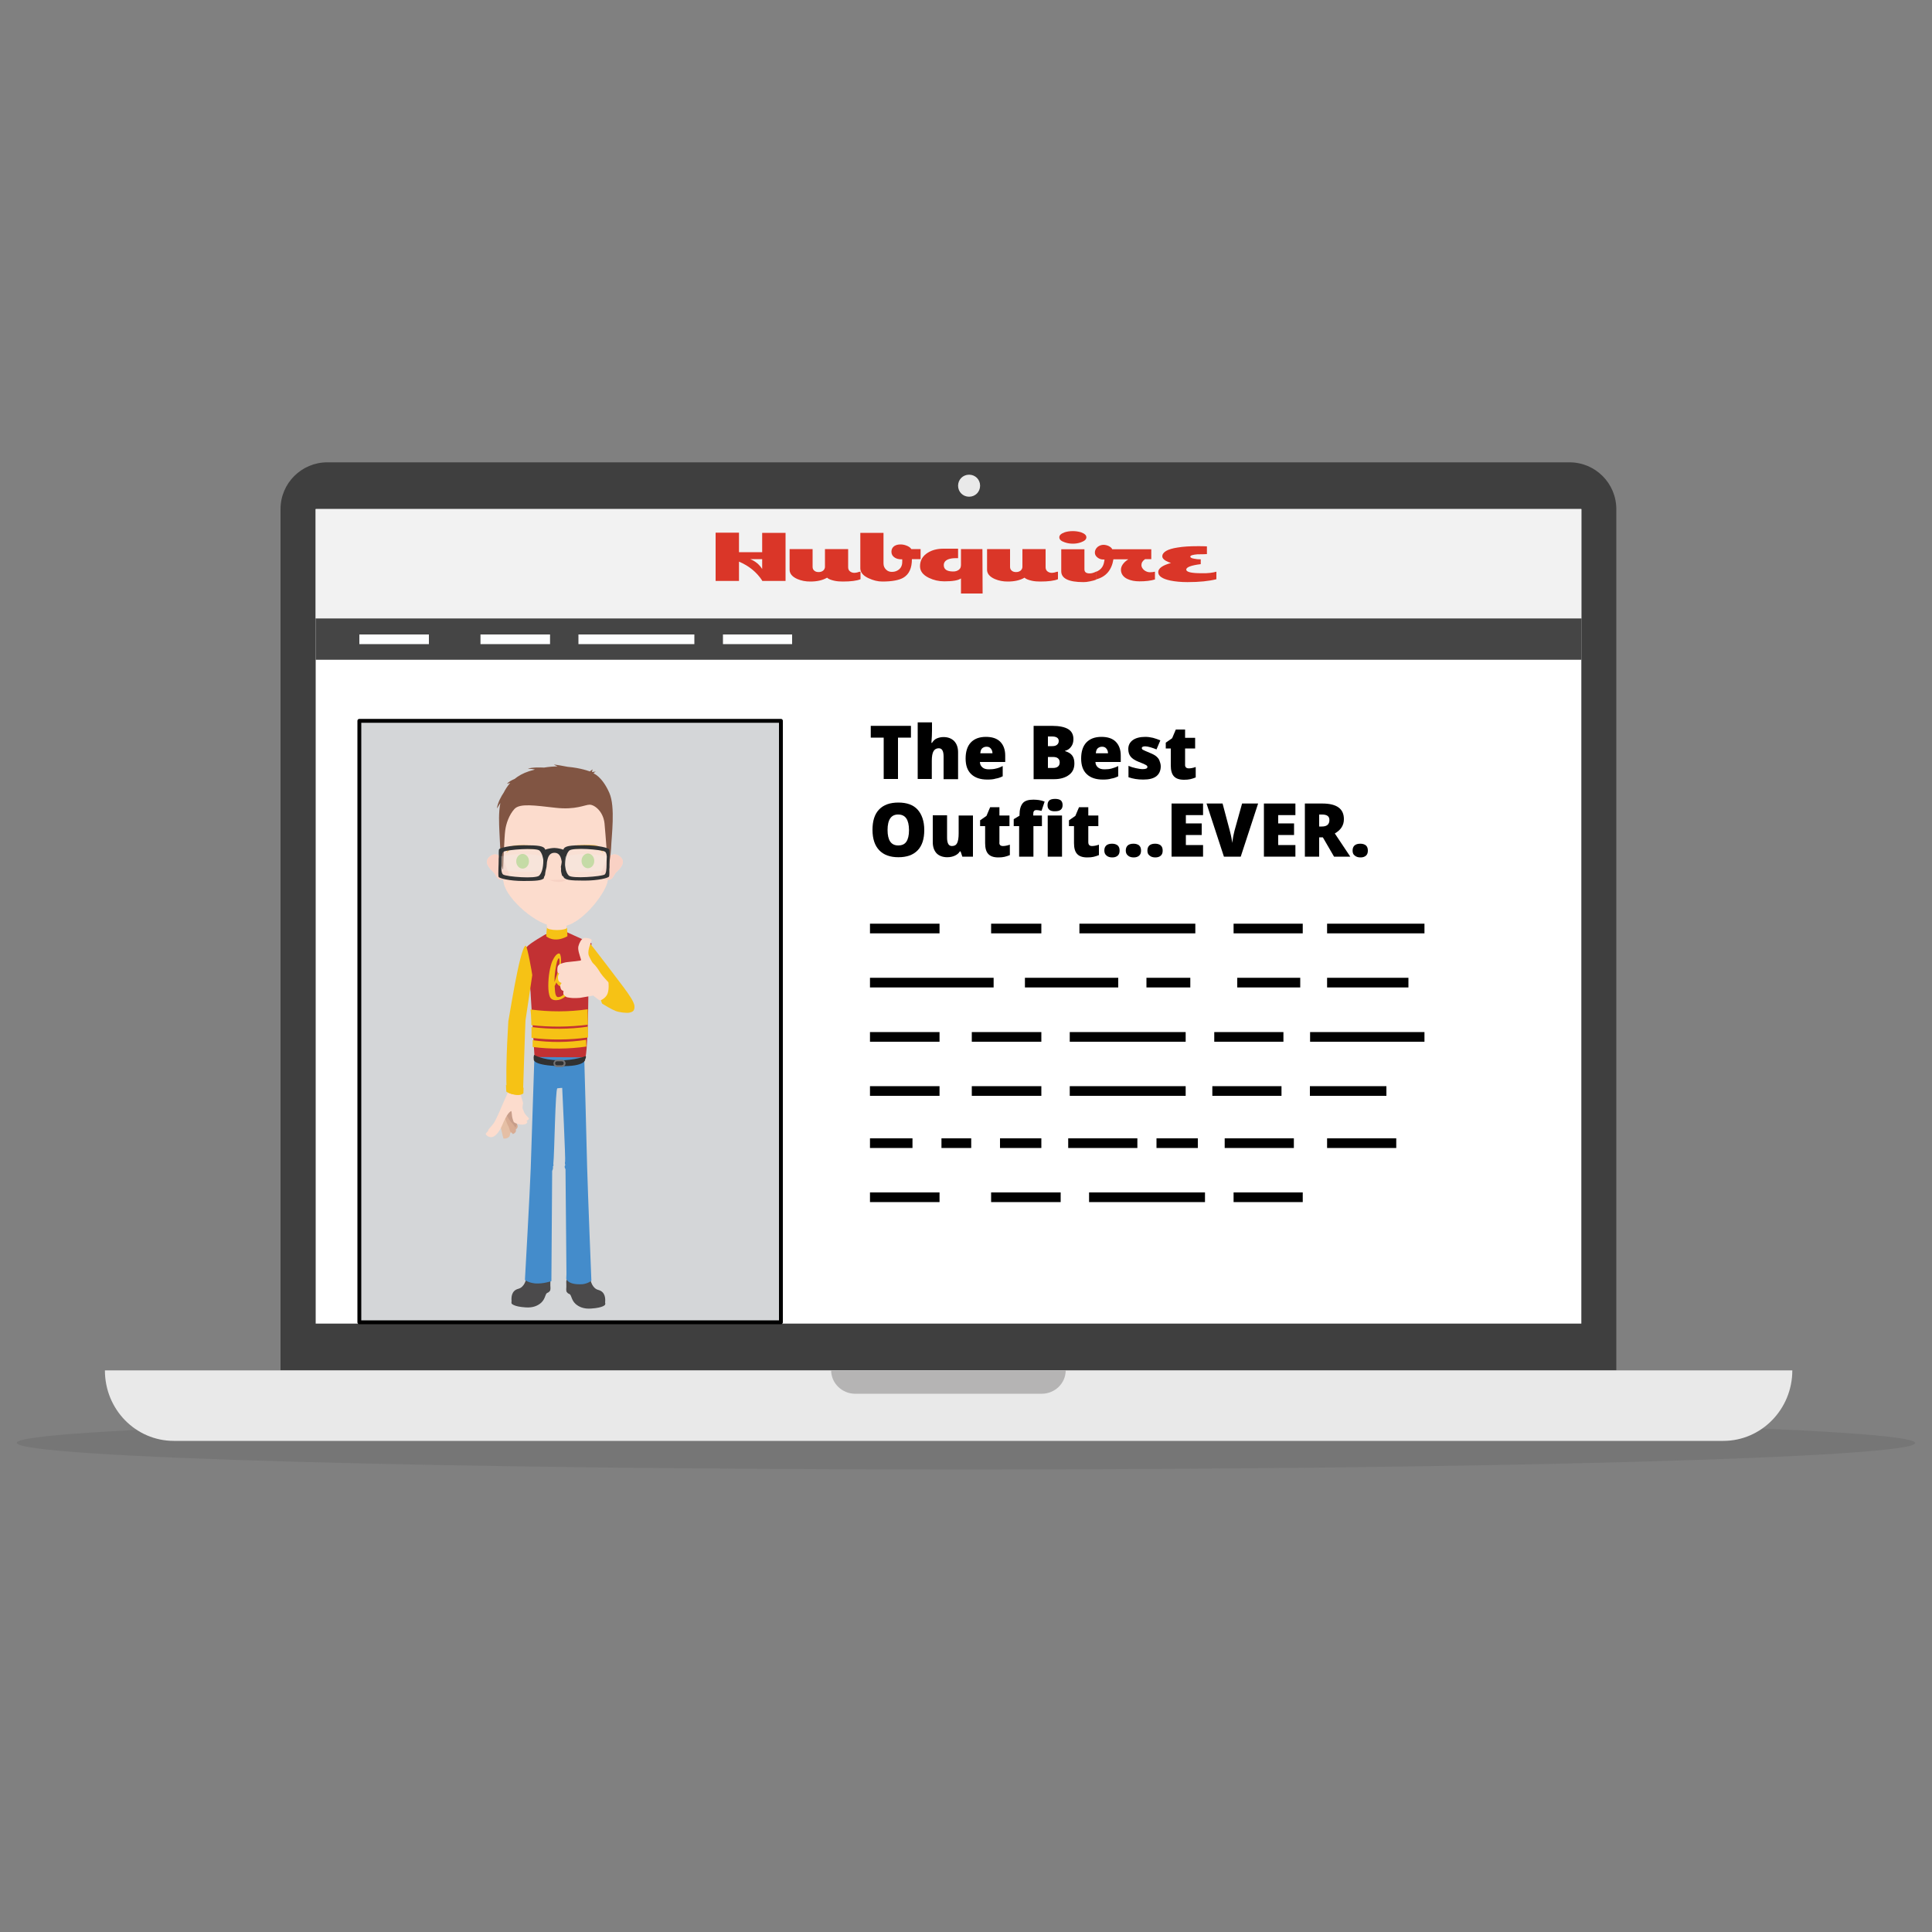 <?xml version="1.0" encoding="utf-8"?>
<!-- Generator: Adobe Illustrator 19.1.0, SVG Export Plug-In . SVG Version: 6.00 Build 0)  -->
<!DOCTYPE svg PUBLIC "-//W3C//DTD SVG 1.1//EN" "http://www.w3.org/Graphics/SVG/1.1/DTD/svg11.dtd">
<svg version="1.1" id="Layer_1" xmlns="http://www.w3.org/2000/svg" xmlns:xlink="http://www.w3.org/1999/xlink" x="0px" y="0px"
	 viewBox="0 0 1000 1000" style="enable-background:new 0 0 1000 1000;" xml:space="preserve">
<rect x="0" y="0" width="1000" height="1000" fill="#808080" stroke="none"/>
<style type="text/css">
	.st0{opacity:0.15;enable-background:new    ;}
	.st1{clip-path:url(#SVGID_3_);}
	.st2{clip-path:url(#SVGID_5_);}
	.st3{clip-path:url(#SVGID_7_);fill:#3F3F3F;}
	.st4{clip-path:url(#SVGID_9_);fill:#3F3F3F;}
	.st5{clip-path:url(#SVGID_11_);fill:#E9E9E9;}
	.st6{clip-path:url(#SVGID_13_);fill:#E9E9E9;}
	.st7{clip-path:url(#SVGID_15_);fill:#FFFFFF;}
	.st8{clip-path:url(#SVGID_17_);fill:#B5B4B4;}
	.st9{clip-path:url(#SVGID_19_);fill:#F2F2F2;}
	.st10{clip-path:url(#SVGID_21_);fill:#454545;}
	.st11{clip-path:url(#SVGID_23_);fill:#DA3628;}
	.st12{clip-path:url(#SVGID_25_);fill:#DA3628;}
	.st13{clip-path:url(#SVGID_27_);fill:#DA3628;}
	.st14{clip-path:url(#SVGID_29_);fill:#DA3628;}
	.st15{clip-path:url(#SVGID_31_);fill:#DA3628;}
	.st16{clip-path:url(#SVGID_33_);fill:#DA3628;}
	.st17{clip-path:url(#SVGID_35_);fill:#DA3628;}
	.st18{clip-path:url(#SVGID_38_);fill:#DA3628;}
	.st19{fill:none;stroke:#FDFEFF;stroke-width:5;stroke-miterlimit:10;}
	.st20{fill:none;stroke:#010101;stroke-width:5;stroke-miterlimit:10;}
	.st21{fill:#D4D6D8;}
	
		.st22{clip-path:url(#SVGID_40_);fill:#D4D6D8;stroke:#000000;stroke-width:2;stroke-linecap:round;stroke-linejoin:round;stroke-miterlimit:10;}
	.st23{fill:none;stroke:#000000;stroke-width:2;stroke-linecap:round;stroke-linejoin:round;stroke-miterlimit:10;}
	.st24{fill:#FCDCCD;}
	.st25{fill:#F6C215;}
	.st26{fill:#4B4A4B;}
	.st27{clip-path:url(#SVGID_42_);fill:none;}
	.st28{fill:#C79D89;}
	.st29{fill:#D8AC93;}
	.st30{fill:#E5BFA5;}
	.st31{fill:#F8D3B9;}
	.st32{fill:#C23133;}
	.st33{fill:#448CCB;}
	.st34{clip-path:url(#SVGID_44_);fill:none;}
	.st35{fill:#F9D1C4;}
	.st36{clip-path:url(#SVGID_46_);fill:none;}
	.st37{clip-path:url(#SVGID_48_);fill:none;}
	.st38{clip-path:url(#SVGID_50_);fill:none;}
	.st39{fill:#F7D2C4;}
	.st40{fill:#313131;}
	.st41{fill:#737273;}
	.st42{opacity:0.2;}
	.st43{clip-path:url(#SVGID_52_);fill:none;}
	.st44{clip-path:url(#SVGID_54_);fill:none;}
	.st45{clip-path:url(#SVGID_56_);fill:none;}
	.st46{clip-path:url(#SVGID_58_);}
	.st47{fill:none;}
	.st48{fill:#815543;}
	.st49{clip-path:url(#SVGID_60_);fill:none;}
	.st50{fill:#F4BE5E;}
	.st51{fill:#B6CE85;}
	.st52{clip-path:url(#SVGID_62_);fill:none;}
	.st53{opacity:0.16;fill:#E8F6F9;enable-background:new    ;}
	.st54{fill:#313334;}
	.st55{enable-background:new    ;}
</style>
<g>
	<g>
		<g class="st0">
			<defs>
				<rect id="SVGID_2_" x="8" y="732.7" class="st0" width="984" height="28"/>
			</defs>
			<clipPath id="SVGID_3_">
				<use xlink:href="#SVGID_2_"  style="overflow:visible;"/>
			</clipPath>
			<g class="st1">
				<g>
					<defs>
						<path id="SVGID_4_" d="M500,733.2c271.4,0,491.3,6.1,491.3,13.7c0,7.6-219.9,13.7-491.3,13.7S8.7,754.5,8.7,746.8
							C8.7,739.2,228.7,733.2,500,733.2z"/>
					</defs>
					<clipPath id="SVGID_5_">
						<use xlink:href="#SVGID_4_"  style="overflow:visible;"/>
					</clipPath>
					<g class="st2">
						<g>
							<defs>
								<rect id="SVGID_6_" x="8" y="732.7" width="984" height="28"/>
							</defs>
							<clipPath id="SVGID_7_">
								<use xlink:href="#SVGID_6_"  style="overflow:visible;"/>
							</clipPath>
							<rect x="3.7" y="728.2" class="st3" width="992.6" height="37.4"/>
						</g>
					</g>
				</g>
			</g>
		</g>
		<g>
			<g>
				<defs>
					<path id="SVGID_8_" d="M500,709.3H145.2V263.5c0-13.4,10.9-24.2,24.2-24.2H500h312.4c13.4,0,24.2,10.9,24.2,24.2v445.8H500z"/>
				</defs>
				<clipPath id="SVGID_9_">
					<use xlink:href="#SVGID_8_"  style="overflow:visible;"/>
				</clipPath>
				<rect x="140.2" y="234.4" class="st4" width="701.4" height="480"/>
			</g>
		</g>
		<g>
			<g>
				<defs>
					<path id="SVGID_10_" d="M927.7,709.3c0,20.1-16,36.5-35.7,36.5H90c-19.7,0-35.7-16.2-35.7-36.5H927.7z"/>
				</defs>
				<clipPath id="SVGID_11_">
					<use xlink:href="#SVGID_10_"  style="overflow:visible;"/>
				</clipPath>
				<rect x="49.3" y="704.3" class="st5" width="883.4" height="46.5"/>
			</g>
		</g>
		<g>
			<g>
				<defs>
					<path id="SVGID_12_" d="M501.6,245.7c3.2,0,5.7,2.5,5.7,5.7s-2.5,5.7-5.7,5.7s-5.7-2.5-5.7-5.7S498.4,245.7,501.6,245.7z"/>
				</defs>
				<clipPath id="SVGID_13_">
					<use xlink:href="#SVGID_12_"  style="overflow:visible;"/>
				</clipPath>
				<rect x="490.9" y="240.7" class="st6" width="21.4" height="21.4"/>
			</g>
		</g>
		<g>
			<g>
				<defs>
					<rect id="SVGID_14_" x="163.4" y="263.5" width="655.1" height="421.6"/>
				</defs>
				<clipPath id="SVGID_15_">
					<use xlink:href="#SVGID_14_"  style="overflow:visible;"/>
				</clipPath>
				<rect x="158.4" y="258.5" class="st7" width="665.1" height="431.6"/>
			</g>
		</g>
		<g>
			<g>
				<defs>
					<path id="SVGID_16_" d="M551.6,709.3c0,6.7-5.6,12.1-12.4,12.1h-96.6c-6.8,0-12.4-5.5-12.4-12.1H551.6z"/>
				</defs>
				<clipPath id="SVGID_17_">
					<use xlink:href="#SVGID_16_"  style="overflow:visible;"/>
				</clipPath>
				<rect x="425.2" y="704.3" class="st8" width="131.4" height="22.1"/>
			</g>
		</g>
		<g>
			<g>
				<defs>
					<rect id="SVGID_18_" x="163.4" y="263.5" width="655.1" height="56.6"/>
				</defs>
				<clipPath id="SVGID_19_">
					<use xlink:href="#SVGID_18_"  style="overflow:visible;"/>
				</clipPath>
				<rect x="158.4" y="258.5" class="st9" width="665.1" height="66.6"/>
			</g>
		</g>
		<g>
			<g>
				<defs>
					<rect id="SVGID_20_" x="163.4" y="320.1" width="655.1" height="21.4"/>
				</defs>
				<clipPath id="SVGID_21_">
					<use xlink:href="#SVGID_20_"  style="overflow:visible;"/>
				</clipPath>
				<rect x="158.4" y="315.1" class="st10" width="665.1" height="31.4"/>
			</g>
		</g>
		<g>
			<g>
				<defs>
					<path id="SVGID_22_" d="M394.5,294.5v-5.1h-6.2C390.8,290.4,392.9,292,394.5,294.5z M394.5,275.8h12.1v24.9h-12.1v-0.2
						c-2.8-4.3-6.8-7.6-12-9.8v10h-12.1v-25h12.1v10.1h12C394.5,285.9,394.5,275.8,394.5,275.8z"/>
				</defs>
				<clipPath id="SVGID_23_">
					<use xlink:href="#SVGID_22_"  style="overflow:visible;"/>
				</clipPath>
				<rect x="365.4" y="270.6" class="st11" width="46.2" height="35"/>
			</g>
		</g>
		<g>
			<g>
				<defs>
					<path id="SVGID_24_" d="M445.4,295.9v3.9c-1.9,0.8-5,1.2-9.2,1.2c-1.4,0-2.9-0.1-4.3-0.4c-1.8-0.4-3.1-0.9-3.8-1.6
						c-2.4,1.4-5.3,2-8.7,2c-2.4,0-4.6-0.4-6.7-1.3c-2.7-1.2-4-2.8-4-4.8v-10.7h11.9v9.2c0,0.9,0.3,1.5,0.9,2s1.3,0.7,2.2,0.7
						c0.9,0,1.6-0.2,2.3-0.7c0.6-0.5,1-1.2,1-2v-9.2h12v9.4c0,0.9,0.3,1.6,0.9,2.1s1.4,0.8,2.3,0.8c0.4,0,0.9-0.1,1.5-0.2
						C444.8,295.9,445.3,295.9,445.4,295.9z"/>
				</defs>
				<clipPath id="SVGID_25_">
					<use xlink:href="#SVGID_24_"  style="overflow:visible;"/>
				</clipPath>
				<rect x="403.7" y="279.1" class="st12" width="46.7" height="26.8"/>
			</g>
		</g>
		<g>
			<g>
				<defs>
					<path id="SVGID_26_" d="M476.5,289.4H472c0,4.6-1.4,7.8-4.4,9.6c-2.2,1.3-5.9,2-10.9,2c-2.4,0-4.7-0.6-7.1-1.7
						c-2.9-1.3-4.3-3.1-4.3-5.1v-18.4h12v15.8c0,1.3,0.4,2.3,1.3,3.2c0.9,0.9,1.9,1.2,3.1,1.2c1.5,0,2.8-0.5,3.8-1.4
						s1.5-2.2,1.5-3.7v-1.4h-0.5c-1.3,0-2.5-0.3-3.4-0.9c-1.1-0.7-1.7-1.7-1.7-3s0.5-2.2,1.4-2.9c0.9-0.6,1.9-0.9,3.3-0.9
						c1.1,0,2.1,0.2,3.1,0.6c1.1,0.4,2,1,2.5,1.8h4.8L476.5,289.4L476.5,289.4z"/>
				</defs>
				<clipPath id="SVGID_27_">
					<use xlink:href="#SVGID_26_"  style="overflow:visible;"/>
				</clipPath>
				<rect x="440.3" y="270.9" class="st13" width="41.2" height="35.2"/>
			</g>
		</g>
		<g>
			<g>
				<defs>
					<path id="SVGID_28_" d="M508.6,307.2h-11.2v-7.8c-1.4,1-4.2,1.5-8.6,1.5c-2.9,0-5.5-0.6-8-1.8c-3.1-1.5-4.6-3.5-4.6-6
						c0-3,1.3-5.3,4-7c2.2-1.4,4.9-2.1,8.1-2.1h7.6v4.9h-1.1c-1.6,0-3,0.2-4,0.6c-1.5,0.6-2.3,1.6-2.3,3c0,2.2,1.6,3.3,4.9,3.3
						c1.2,0,2.1-0.3,2.9-0.9s1.1-1.4,1.1-2.6v-3.1v-3.1v-1.9h11.1L508.6,307.2z"/>
				</defs>
				<clipPath id="SVGID_29_">
					<use xlink:href="#SVGID_28_"  style="overflow:visible;"/>
				</clipPath>
				<rect x="471.2" y="279" class="st14" width="42.4" height="33.2"/>
			</g>
		</g>
		<g>
			<g>
				<defs>
					<path id="SVGID_30_" d="M547.6,295.9v3.9c-1.9,0.8-5,1.2-9.2,1.2c-1.4,0-2.9-0.1-4.3-0.4c-1.8-0.4-3.1-0.9-3.8-1.6
						c-2.4,1.4-5.3,2-8.7,2c-2.4,0-4.6-0.4-6.7-1.3c-2.7-1.2-4-2.8-4-4.8v-10.7h11.9v9.2c0,0.9,0.3,1.5,0.9,2
						c0.6,0.5,1.3,0.7,2.2,0.7s1.6-0.2,2.3-0.7c0.6-0.5,1-1.2,1-2v-9.2h12v9.4c0,0.9,0.3,1.6,0.9,2.1c0.6,0.5,1.4,0.8,2.3,0.8
						c0.4,0,0.9-0.1,1.5-0.2C547,295.9,547.5,295.9,547.6,295.9z"/>
				</defs>
				<clipPath id="SVGID_31_">
					<use xlink:href="#SVGID_30_"  style="overflow:visible;"/>
				</clipPath>
				<rect x="505.9" y="279.1" class="st15" width="46.7" height="26.8"/>
			</g>
		</g>
		<g>
			<g>
				<defs>
					<path id="SVGID_32_" d="M567.5,299.9c-0.7,0.4-1.8,0.7-3.3,1c-1.3,0.3-2.5,0.4-3.4,0.4c-7.7,0-11.5-1.9-11.5-5.6v-11.4h12v10.4
						c0,1.4,0.9,2.1,2.7,2.1c1,0,2.1-0.3,3.5-1V299.9z M562.3,278.1c0,1.1-0.9,1.9-2.8,2.6c-1.4,0.5-2.8,0.7-4.2,0.7
						s-2.8-0.2-4.2-0.7c-1.8-0.6-2.8-1.4-2.8-2.6c0-1.1,0.9-1.9,2.8-2.6c1.3-0.4,2.7-0.6,4.2-0.6c1.4,0,2.8,0.2,4.2,0.6
						C561.4,276.2,562.3,277,562.3,278.1z"/>
				</defs>
				<clipPath id="SVGID_33_">
					<use xlink:href="#SVGID_32_"  style="overflow:visible;"/>
				</clipPath>
				<rect x="543.3" y="269.9" class="st16" width="29.2" height="36.3"/>
			</g>
		</g>
		<g>
			<g>
				<defs>
					<path id="SVGID_34_" d="M597.9,299.9c-2.3,0.7-5,1-8.1,1c-2.4,0-4.5-0.4-6.2-1.2c-2.2-1-3.4-2.7-3.4-4.8c0-1.9,1.3-3.8,3.8-5.4
						h-7.7c-0.9,5.6-3.9,9.1-9,10.4V296c1.4-0.6,2.5-1.4,3.2-2.5c0.6-0.9,1-2.2,1.2-3.9h-0.6c-1.1,0-2.1-0.3-3-1s-1.4-1.5-1.4-2.6
						s0.5-2.1,1.4-2.9c0.9-0.7,1.9-1.1,3.1-1.1c0.8,0,1.7,0.2,2.6,0.6c1,0.5,1.6,1,1.9,1.7h20.2v5.1h-3.2c-1.3,0.9-1.9,1.9-1.9,3.1
						c0,1,0.5,1.8,1.4,2.6c0.9,0.7,1.9,1.1,3,1.1c0.9,0,1.8-0.1,2.6-0.3v4L597.9,299.9L597.9,299.9z"/>
				</defs>
				<clipPath id="SVGID_35_">
					<use xlink:href="#SVGID_34_"  style="overflow:visible;"/>
				</clipPath>
				<rect x="561.7" y="276.9" class="st17" width="41.2" height="28.9"/>
			</g>
		</g>
		<g>
			<g>
				<defs>
					<path id="SVGID_36_" d="M629.6,295.9v3.9c-3.9,1-8.9,1.5-15,1.5c-3.3,0-6.3-0.3-8.8-0.8c-4.2-0.9-6.3-2.3-6.3-4.4
						c0-1.9,2.2-3.5,6.6-4.7c-1-0.3-1.9-0.7-2.8-1.2c-1.1-0.7-1.7-1.4-1.7-2.2c0-2.2,2.6-3.8,7.9-4.6c2.9-0.5,6.4-0.7,10.5-0.7
						c1.7,0,3.2,0,4.7,0.1v4c-1.6,0.1-3.2,0.1-4.8,0.1c-2.5,0.2-3.8,0.6-3.8,1.2c0,0.5,0.7,0.9,2.1,1.1c1,0.2,1.9,0.3,2.8,0.3h0.5
						v2.5c-5,0.6-7.5,1.6-7.5,2.8c0,1.3,2.7,1.9,8,1.9C625.3,296.8,627.9,296.4,629.6,295.9z"/>
				</defs>
				<clipPath id="SVGID_38_">
					<use xlink:href="#SVGID_36_"  style="overflow:visible;"/>
				</clipPath>
				<rect x="594.5" y="277.6" class="st18" width="40.1" height="28.6"/>
			</g>
		</g>
		<line class="st19" x1="186" y1="330.9" x2="222" y2="330.9"/>
		<line class="st19" x1="248.7" y1="330.9" x2="284.7" y2="330.9"/>
		<line class="st19" x1="299.4" y1="330.9" x2="359.4" y2="330.9"/>
		<line class="st19" x1="374.2" y1="330.9" x2="410" y2="330.9"/>
		<line class="st20" x1="450.3" y1="480.6" x2="486.3" y2="480.6"/>
		<line class="st20" x1="513" y1="480.6" x2="539" y2="480.6"/>
		<line class="st20" x1="558.7" y1="480.6" x2="618.7" y2="480.6"/>
		<line class="st20" x1="638.5" y1="480.6" x2="674.3" y2="480.6"/>
		<line class="st20" x1="450.3" y1="508.6" x2="514.3" y2="508.6"/>
		<line class="st20" x1="530.5" y1="508.6" x2="578.8" y2="508.6"/>
		<line class="st20" x1="593.4" y1="508.6" x2="616.1" y2="508.6"/>
		<line class="st20" x1="640.4" y1="508.6" x2="673" y2="508.6"/>
		<line class="st20" x1="686.9" y1="508.6" x2="729" y2="508.6"/>
		<line class="st20" x1="686.9" y1="480.6" x2="737.3" y2="480.6"/>
		<line class="st20" x1="450.3" y1="536.7" x2="486.3" y2="536.7"/>
		<g>
			<g>
				<rect id="SVGID_37_" x="186" y="373.1" class="st21" width="218.2" height="311.3"/>
			</g>
			<g>
				<defs>
					<rect id="SVGID_39_" x="186" y="373.1" width="218.2" height="311.3"/>
				</defs>
				<clipPath id="SVGID_40_">
					<use xlink:href="#SVGID_39_"  style="overflow:visible;"/>
				</clipPath>
				<rect x="181" y="368.1" class="st22" width="228.2" height="321.3"/>
			</g>
			<g>
				<rect id="SVGID_1_" x="186" y="373.1" class="st23" width="218.2" height="311.3"/>
			</g>
		</g>
		<line class="st20" x1="503" y1="536.7" x2="539" y2="536.7"/>
		<line class="st20" x1="553.7" y1="536.7" x2="613.7" y2="536.7"/>
		<line class="st20" x1="628.5" y1="536.7" x2="664.3" y2="536.7"/>
		<line class="st20" x1="678.1" y1="536.7" x2="737.3" y2="536.7"/>
		<line class="st20" x1="450.3" y1="564.7" x2="486.3" y2="564.7"/>
		<line class="st20" x1="503" y1="564.7" x2="539" y2="564.7"/>
		<line class="st20" x1="553.7" y1="564.7" x2="613.7" y2="564.7"/>
		<line class="st20" x1="678" y1="564.7" x2="717.6" y2="564.7"/>
		<line class="st20" x1="627.5" y1="564.7" x2="663.3" y2="564.7"/>
		<g>
			<path class="st24" d="M283,475.7c0,0,0.3,4.9,0,7.2c-0.3,2.4,2.3,8.6,6.7,7.9c4.4-0.7,3.8-7.7,3.6-10.1c-0.3-2.4,0-5.1,0-5.1
				L283,475.7z"/>
			<path class="st24" d="M283,475.7c0,0,0.3,4.9,0,7.2c-0.3,2.4,2.3,8.6,6.7,7.9c4.4-0.7,3.8-7.7,3.6-10.1c-0.3-2.4,0-5.1,0-5.1
				L283,475.7z"/>
			<g>
				<path class="st24" d="M315.4,425.9L315.4,425.9c0-0.1,0-0.2,0-0.2c0-15.6-12.7-28.3-28.3-28.3s-28.3,12.7-28.3,28.3
					c0,0.1,0,0.2,0,0.2l0,0c0,0,0.4,23.1,2,31.2c1.6,8.3,17.3,22.2,27,22.4c1.7,0-1-0.1,2.3,0c10,0.2,22.9-16.6,24.3-23.1
					C316,448.2,315.4,425.9,315.4,425.9z"/>
				<path class="st24" d="M315.4,425.9L315.4,425.9c0-0.1,0-0.2,0-0.2c0-15.6-12.7-28.3-28.3-28.3s-28.3,12.7-28.3,28.3
					c0,0.1,0,0.2,0,0.2l0,0c0,0,0.4,23.1,2,31.2c1.6,8.3,17.3,22.2,27,22.4c1.7,0-1-0.1,2.3,0c10,0.2,22.9-16.6,24.3-23.1
					C316,448.2,315.4,425.9,315.4,425.9z"/>
			</g>
			<g>
				<path class="st25" d="M291,505.5c1.2,0,2.2,0.4,3,1.3s1.2,2.1,1.2,3.7c1.1-0.3,2.1-0.7,2.9-1.2s1.3-0.7,1.3-0.7
					c0.2,0,0.2,0.1,0.2,0.4s-0.4,0.7-1.1,1.2c-0.8,0.6-1.9,1.1-3.4,1.7c-0.3,2.4-1.3,4.2-2.9,5.5c-1.6,1.3-3.2,1.9-4.8,1.9
					c-1.6,0-2.7-0.6-3.2-1.8s-0.8-3.1-0.8-5.6c0-2.6,0.2-5,0.6-7.3s0.9-4.1,1.4-5.4c0.6-1.3,1.2-2.3,1.8-3s1.2-1.1,1.8-1.1
					c0.3,0,0.5,0.3,0.7,1c0.2,0.6,0.3,1.4,0.3,2.4c0,2.1-0.4,4.4-1.1,7.2C289.6,505.6,290.2,505.5,291,505.5z M289.2,499.3
					c0-1.1-0.1-1.7-0.4-1.7c-0.2,0-0.5,0.6-0.9,1.7c-0.3,1.2-0.6,2.7-0.9,4.7s-0.4,3.9-0.4,5.9C288.3,505,289.2,501.5,289.2,499.3z
					 M292.8,512.7c-0.2,0-0.7,0-1.3,0s-1.4-0.2-2.2-0.7c-0.8-0.5-1.4-1.1-1.7-1.9c-0.3,0.7-0.6,1.3-0.9,1.9c0.1,2,0.2,3.5,0.5,4.4
					s0.7,1.3,1.3,1.3c0.9,0,1.8-0.4,2.7-1.2C292,515.7,292.6,514.4,292.8,512.7z M290.3,506.9c-0.4,0-0.7,0.1-0.9,0.3
					c-0.2,0.2-0.3,0.5-0.3,0.9c0,0.8,0.4,1.5,1.1,2.1c0.7,0.5,1.6,0.8,2.7,0.8c0-1.1-0.2-2-0.6-2.9
					C291.8,507.3,291.2,506.9,290.3,506.9z"/>
			</g>
			<path class="st26" d="M293.1,663.4c0,0,0.1,2.7,0,3.4c-0.1,0.6,0.1,1.7,0.1,1.7s0.6,1,1.3,1.2c1.4,0.3,1,3,3.4,5.2
				c1.7,1.5,4.2,2.7,8.1,2.4c6.4-0.4,7.2-2,7.2-2s0.1-0.3,0.1-0.8c0-0.1-0.1-0.2-0.1-0.3c0.2-1.9,0.2-5.5-3.4-6.5
				c-3.3-0.8-4.2-4.9-4.2-5.9C305.7,660.5,293.6,657.7,293.1,663.4z"/>
			<g>
				<g>
					<defs>
						<path id="SVGID_41_" d="M293.1,663.4c0,0,0.1,2.7,0,3.4c-0.1,0.6,0.1,1.7,0.1,1.7s0.6,1,1.3,1.2c1.4,0.3,1,3,3.4,5.2
							c1.7,1.5,4.2,2.7,8.1,2.4c6.4-0.4,7.2-2,7.2-2s0.1-0.3,0.1-0.8c0-0.1-0.1-0.2-0.1-0.3c0.2-1.9,0.2-5.5-3.4-6.5
							c-3.3-0.8-4.2-4.9-4.2-5.9C305.7,660.5,293.6,657.7,293.1,663.4z"/>
					</defs>
					<clipPath id="SVGID_42_">
						<use xlink:href="#SVGID_41_"  style="overflow:visible;"/>
					</clipPath>
					<path class="st27" d="M293.3,668.4l-0.1-0.7c0.4,0.4,1,1.1,1.4,1.2c0.5,0.1,1.4,0.9,2.1,2.6c0.7,1.7,4.3,6.7,16.7,2.6l0,0
						l0.1,0.2l-0.1,0.9l0.6,0.6c-0.2,0.1-4,3.3-10.8,2.1c-6.9-1.2-8-5.2-8.1-6.3c-0.1-0.7-0.9-1.4-1.5-1.8
						C293.7,669.2,293.3,668.4,293.3,668.4z"/>
				</g>
			</g>
			<path class="st28" d="M267.2,582c0,0,2.3-1.4,0.3-3.9s-1-0.7-1-0.7s-0.4-3.9-0.6-5.4s-2.8,1-3.2,2.5
				C262.4,576,265.9,581.4,267.2,582z"/>
			<path class="st29" d="M263.5,582.1c0.1,0,2.9,2.8,2.9,2.8s1.9-0.8,1.5-2.3s-1.3-2.7-1.9-3.4s-2.4-3.1-2.5-3.9
				c-0.1-0.8,1.7-2.3,1.5-2.9c-0.2-0.6-0.8-1.1-1.2-0.7c-0.3,0.3-1.2,3.1-1.3,3.5c0,0-1.3,1.3-1.4,1.4c-0.1,0.1,0,0.9,0.2,1.5
				s1,2.2,1,2.2"/>
			<path class="st30" d="M260,580.4c0.1,0.1,1.3,6.2,1.6,6.8c0.2-0.1,1.1,0.4,2.6-0.7c1.5-1.1,0.3-4.8-0.1-5.4
				c-0.4-0.6-1.9-4.3-1.8-4.8c0-0.4,0.2-1.4,0.3-1.8C262.7,574.1,260,580.4,260,580.4z"/>
			<path class="st31" d="M265.2,573.1c-0.1,0.1-0.2-0.1-0.2-0.1s-0.1,0.2-0.2,0.5c-0.1,0.2-0.2,0.5-0.3,0.7c0.4-0.4,0.8-0.7,1.2-0.8
				c0,0,0.1,0.6,0.2,1.2l0,0c0-1.4-1-3.5-1-3.5S265.3,573,265.2,573.1z"/>
			<path class="st24" d="M264.2,563.4c0,0-3.9,8.6-4.4,9.9c-0.6,1.3-2.4,5.2-3.2,6.6c-1.4,2.4-4,4.6-3.9,5.1c0.5,0.9,2.6,2.6,5,0.6
				c2.4-2.1,3.6-5.8,4.1-6.8c0.5-1.1,2.5-5.1,3.9-5.4c0,0,0.3,1.6,0.3,2.3s0.6,2.6,0.8,3.2c0.4,0.8,5.8,2.7,7,0.1c0,0,0-0.2-0.8-1
				s-1.8-2.1-2-3c-0.2-1-0.7-0.7-0.5-2.4s0.4-1.2,0-2.7s-0.9-2.3-0.9-3.5s0.2-2.8,0.2-3.3s-0.7-1.3-1.1-1.5s-4.6,1.7-4.6,1.7"/>
			<path class="st26" d="M284.9,662.8c0,0-0.1,2.7,0,3.4c0.1,0.6-0.1,1.7-0.1,1.7s-0.6,1-1.3,1.2c-1.4,0.3-1,3-3.4,5.2
				c-1.7,1.5-4.2,2.7-8.1,2.4c-6.3-0.4-7.2-2-7.2-2s-0.1-0.3-0.1-0.8c0-0.1,0.1-0.2,0.1-0.3c-0.2-1.9-0.2-5.5,3.4-6.5
				c3.3-0.8,4.2-4.9,4.2-5.9C272.4,659.9,284.5,657.2,284.9,662.8z"/>
			<path class="st32" d="M306.2,488.3l-14.1-6.4l-9.7,1.7c0,0-8.1,4.5-9.9,6.7l0,0c-3,2.5,2.1,16.6,2.2,24.8c0.7,11.6,2,32.5,2,32.5
				s0.5,3.6,13.5,3.7c13,0.1,12.2-2.1,12.2-2.1c2.1-2.1,2.1-33.7,2.2-42.4C304.7,497.8,306.2,488.3,306.2,488.3z"/>
			<path class="st33" d="M271.7,662.5c0,0,2.6-46.2,3-57.8s1.9-57.6,1.9-57.6l25.8,0.2c0,0,1.2,42.5,1.5,56.8
				c0.4,14.3,2.2,58.8,2.2,58.8s-1.6,1.4-4.5,1.8c-8,0.5-8.5-2.9-8.5-2.9l0.1-2.4l-0.5-54.3c0,0-0.3-0.3-0.4-0.9
				c-0.2-0.7,0.3-1.1,0.3-1.1s-0.4-1.1-0.1-1.8s-1.5-38.2-1.5-38.2s-1.3,0-2.5,0.2c-1.1,0.1-1.5,33.6-2.1,39.2
				c0,0.1,0.1,0.5,0.1,0.6c0,0.4-0.3,0.6-0.3,0.6s0.1,0.8,0,1.3s-0.4,1-0.4,1l-0.4,57.1c0,0-4.2,1.5-8.4,1.2
				C273.3,663.9,271.7,662.5,271.7,662.5z"/>
			<g>
				<g>
					<defs>
						<path id="SVGID_43_" d="M271.7,662.5c0,0,2.6-46.2,3-57.8s1.9-57.6,1.9-57.6l25.8,0.2c0,0,1.2,42.5,1.5,56.8
							c0.4,14.3,2.2,58.8,2.2,58.8s-1.6,1.4-4.5,1.8c-8,0.5-8.5-2.9-8.5-2.9l0.1-2.4l-0.5-54.3c0,0-0.3-0.3-0.4-0.9
							c-0.2-0.7,0.3-1.1,0.3-1.1s-0.4-1.1-0.1-1.8s-1.5-38.2-1.5-38.2s-1.3,0-2.5,0.2c-1.1,0.1-1.5,33.6-2.1,39.2
							c0,0.1,0.1,0.5,0.1,0.6c0,0.4-0.3,0.6-0.3,0.6s0.1,0.8,0,1.3s-0.4,1-0.4,1l-0.4,57.1c0,0-4.2,1.5-8.4,1.2
							C273.3,663.9,271.7,662.5,271.7,662.5z"/>
					</defs>
					<clipPath id="SVGID_44_">
						<use xlink:href="#SVGID_43_"  style="overflow:visible;"/>
					</clipPath>
					<rect x="289.7" y="536.3" class="st34" width="21" height="128.4"/>
				</g>
			</g>
			<g>
				<path class="st24" d="M314,444.8c0,0,3-4.5,6.7-1.6c3.8,2.9,0.2,6.4-1.5,8c-1.7,1.5-1.8,4.4-4.6,4.1s-3.7-3-3.7-3L314,444.8z"/>
				<path class="st35" d="M314,444.8c0,0,3-4.5,6.7-1.6c3.8,2.9,0.2,6.4-1.5,8c-1.7,1.5-1.8,4.4-4.6,4.1s-3.7-3-3.7-3L314,444.8z"/>
			</g>
			<g>
				<g>
					<defs>
						<path id="SVGID_45_" d="M283,475.7c0,0,0.3,4.9,0,7.2c-0.3,2.4,2.3,8.6,6.7,7.9c4.4-0.7,3.8-7.7,3.6-10.1
							c-0.3-2.4,0-5.1,0-5.1L283,475.7z"/>
					</defs>
					<clipPath id="SVGID_46_">
						<use xlink:href="#SVGID_45_"  style="overflow:visible;"/>
					</clipPath>
					<path class="st36" d="M283.1,478.5h10.2C293.3,478.5,288.8,485.7,283.1,478.5z"/>
				</g>
			</g>
			<path class="st25" d="M304.8,487.6c0.6,0.5,17.9,23.2,18.2,23.7c0.3,0.5,1.3,1.8,1.6,2.2c0.4,0.7,3.7,5,3.8,7.3
				c0.1,2.4-0.9,2.9-2.4,3.3s-5.4-0.1-7.3-0.8s-6.6-3.5-7-3.8s-2.6-9.1-3.4-10.4c-0.8-1.2-3.8-6.5-4.9-7.9s-1.4-2.9-1.6-4.1
				s-0.1-3,0.6-4.1C303.1,492,304.8,487.6,304.8,487.6z"/>
			<g>
				<path class="st25" d="M291.4,503.9c1.2,0,2.2,0.4,3,1.3s1.2,2.1,1.2,3.7c1.1-0.3,2.1-0.7,2.9-1.2s1.3-0.7,1.3-0.7
					c0.2,0,0.2,0.1,0.2,0.4s-0.4,0.7-1.1,1.2c-0.8,0.6-1.9,1.1-3.4,1.7c-0.3,2.4-1.3,4.2-2.9,5.5s-3.2,1.9-4.8,1.9
					c-1.6,0-2.7-0.6-3.2-1.8s-0.8-3.1-0.8-5.6c0-2.6,0.2-5,0.6-7.3s0.9-4.1,1.4-5.4c0.6-1.3,1.2-2.3,1.8-3c0.6-0.7,1.2-1.1,1.8-1.1
					c0.3,0,0.5,0.3,0.7,1c0.2,0.6,0.3,1.4,0.3,2.4c0,2.1-0.4,4.4-1.1,7.2C290,504,290.6,503.9,291.4,503.9z M289.6,497.7
					c0-1.1-0.1-1.7-0.4-1.7c-0.2,0-0.5,0.6-0.9,1.7c-0.3,1.2-0.6,2.7-0.9,4.7s-0.4,3.9-0.4,5.9C288.8,503.4,289.6,499.9,289.6,497.7
					z M293.2,511.1c-0.2,0-0.7,0-1.3,0s-1.4-0.2-2.2-0.7c-0.8-0.5-1.4-1.1-1.7-1.9c-0.3,0.7-0.6,1.3-0.9,1.9c0.1,2,0.2,3.5,0.5,4.4
					c0.3,0.9,0.7,1.3,1.3,1.3c0.9,0,1.8-0.4,2.7-1.2C292.4,514.1,293,512.8,293.2,511.1z M290.8,505.3c-0.4,0-0.7,0.1-0.9,0.3
					c-0.2,0.2-0.3,0.5-0.3,0.9c0,0.8,0.4,1.5,1.1,2.1c0.7,0.5,1.6,0.8,2.7,0.8c0-1.1-0.2-2-0.6-2.9
					C292.2,505.7,291.6,505.3,290.8,505.3z"/>
			</g>
			<path class="st24" d="M300.1,516.5c-1.3,0.1-2.4,0.1-3.2,0.1c-1,0-3-0.3-3.4-0.4c-0.6-0.2-1.4-0.9-1.8-1.5c-0.3-0.6,0-1.7,0-1.7
				s-0.7-0.3-1.1-0.7c-0.4-0.4-0.6-1.4-0.6-2.1s0.7-1.4,0.7-1.4s-0.4-0.1-0.8-0.4c-0.3-0.2-0.6-0.4-0.7-0.6c-0.4-0.6-0.5-2-0.3-2.8
				c0.3-0.8,0.5-1.1,0.5-1.1c-0.2-0.1-0.4-0.2-0.5-0.3c-0.6-0.5-0.4-1.9-0.4-2.2c0.1-1.8,0.8-1.9,1.2-2.3c0.3-0.3,3.1-1.1,3.8-1.1
				c0.6,0,6.9-0.8,6.9-0.8s0.5-0.1,0.3-0.6c-0.7-2.4-1.8-5.1-1.3-6.9s1.4-3.6,2.8-4.2c0.6-0.2,4.6,0.2,4,1.4c-0.5,1.2-2,4.7-1.6,7.1
				c0.2,1.1,2,4.3,2.2,4.4c1.9,1.8,2.7,3.1,4,5.2c1.4,2.1,4,4.6,4.1,4.8c0.1,0.1,0.4,3.6-0.4,5.8c-0.8,2.3-3.4,3.6-3.9,3.6
				s-2.2-1.5-2.8-1.9c-0.6-0.5-0.7-0.6-0.7-0.6"/>
			<g>
				<g>
					<defs>
						<path id="SVGID_47_" d="M300.1,516.5c-1.3,0.1-2.4,0.1-3.2,0.1c-1,0-3-0.3-3.4-0.4c-0.6-0.2-1.4-0.9-1.8-1.5
							c-0.3-0.6,0-1.7,0-1.7s-0.7-0.3-1.1-0.7c-0.4-0.4-0.6-1.4-0.6-2.1s0.7-1.4,0.7-1.4s-0.4-0.1-0.8-0.4c-0.3-0.2-0.6-0.4-0.7-0.6
							c-0.4-0.6-0.5-2-0.3-2.8c0.3-0.8,0.5-1.1,0.5-1.1c-0.2-0.1-0.4-0.2-0.5-0.3c-0.6-0.5-0.4-1.9-0.4-2.2c0.1-1.8,0.8-1.9,1.2-2.3
							c0.3-0.3,3.1-1.1,3.8-1.1c0.6,0,6.9-0.8,6.9-0.8s0.5-0.1,0.3-0.6c-0.7-2.4-1.8-5.1-1.3-6.9s1.4-3.6,2.8-4.2
							c0.6-0.2,4.6,0.2,4,1.4c-0.5,1.2-2,4.7-1.6,7.1c0.2,1.1,2,4.3,2.2,4.4c1.9,1.8,2.7,3.1,4,5.2c1.4,2.1,4,4.6,4.1,4.8
							c0.1,0.1,0.4,3.6-0.4,5.8c-0.8,2.3-3.4,3.6-3.9,3.6s-2.2-1.5-2.8-1.9c-0.6-0.5-0.7-0.6-0.7-0.6"/>
					</defs>
					<clipPath id="SVGID_48_">
						<use xlink:href="#SVGID_47_"  style="overflow:visible;"/>
					</clipPath>
					<path class="st37" d="M287.7,483.2l22.8,37.5l13-19.5C323.4,501.2,319,480.3,287.7,483.2z"/>
				</g>
			</g>
			<g>
				<path class="st24" d="M260.4,444.8c0,0-3-4.5-6.7-1.6c-3.8,2.9-0.2,6.4,1.5,8c1.7,1.5,1.8,4.4,4.6,4.1s3.7-3,3.7-3L260.4,444.8z
					"/>
				<path class="st35" d="M260.4,444.8c0,0-3-4.5-6.7-1.6c-3.8,2.9-0.2,6.4,1.5,8c1.7,1.5,1.8,4.4,4.6,4.1s3.7-3,3.7-3L260.4,444.8z
					"/>
			</g>
			<g>
				<g>
					<defs>
						<path id="SVGID_49_" d="M315.4,425.9L315.4,425.9c0-0.1,0-0.2,0-0.2c0-15.6-12.7-28.3-28.3-28.3s-28.3,12.7-28.3,28.3
							c0,0.1,0,0.2,0,0.2l0,0c0,0,0.4,23.1,2,31.2c1.6,8.3,17.3,22.2,27,22.4c1.7,0-1-0.1,2.3,0c10,0.2,22.9-16.6,24.3-23.1
							C316,448.2,315.4,425.9,315.4,425.9z"/>
					</defs>
					<clipPath id="SVGID_50_">
						<use xlink:href="#SVGID_49_"  style="overflow:visible;"/>
					</clipPath>
					<rect x="243" y="388.6" class="st38" width="46.1" height="95.3"/>
				</g>
			</g>
			<path class="st39" d="M284.5,455.5c0,0,5.3,2.5,8.8-0.3"/>
			<path class="st40" d="M276.5,546c0,0-0.5,0.8-0.2,2.6c0,0-0.1,2.9,13.3,3.2c14,0.4,13.3-3.6,13.3-3.6s0.6-0.8,0.3-1.6
				c0,0-5.8,2.4-14.2,2.2C280.6,548.6,276.5,546,276.5,546z"/>
			<g>
				<g>
					<path class="st41" d="M290.8,548.5h-2.4c-1,0-1.9,0.8-1.9,1.9s0.8,1.9,1.9,1.9h2.4c1,0,1.9-0.8,1.9-1.9
						S291.8,548.5,290.8,548.5z M290.7,551.4h-2.4c-0.6,0-1-0.5-1-1.1s0.5-1,1.1-1h2.4c0.6,0,1,0.5,1,1.1l0,0
						C291.8,551,291.3,551.4,290.7,551.4z"/>
				</g>
				<g class="st42">
					<path class="st41" d="M290.8,548.5h-2.4c-1,0-1.9,0.8-1.9,1.9s0.8,1.9,1.9,1.9h2.4c1,0,1.9-0.8,1.9-1.9
						S291.8,548.5,290.8,548.5z M290.7,551.4h-2.4c-0.6,0-1-0.5-1-1.1s0.5-1,1.1-1h2.4c0.6,0,1,0.5,1,1.1l0,0
						C291.8,551,291.3,551.4,290.7,551.4z"/>
				</g>
			</g>
			<g>
				<g>
					<defs>
						<path id="SVGID_51_" d="M285,662.8c0,0-0.1,2.7,0,3.4c0.1,0.6-0.1,1.7-0.1,1.7s-0.6,1-1.3,1.2c-1.4,0.3-1,3-3.4,5.2
							c-1.7,1.5-4.2,2.7-8.1,2.4c-6.3-0.4-7.2-2-7.2-2s-0.1-0.3-0.1-0.8c0-0.1,0.1-0.2,0.1-0.3c-0.2-1.9-0.2-5.5,3.4-6.5
							c3.3-0.8,4.2-4.9,4.2-5.9C272.4,659.9,284.5,657.2,285,662.8z"/>
					</defs>
					<clipPath id="SVGID_52_">
						<use xlink:href="#SVGID_51_"  style="overflow:visible;"/>
					</clipPath>
					<path class="st43" d="M284.8,667.8l0.1-0.7c-0.4,0.4-1,1.1-1.4,1.2c-0.5,0.1-1.4,0.9-2.1,2.6c-0.7,1.7-4.3,6.7-16.7,2.6l0,0
						l-0.1,0.2l0.1,0.9l-0.6,0.6c0.2,0.1,4,3.3,10.8,2.1c6.9-1.2,8-5.2,8.1-6.3c0.1-0.7,0.9-1.4,1.5-1.8
						C284.4,668.6,284.8,667.8,284.8,667.8z"/>
				</g>
			</g>
			<g>
				<g>
					<defs>
						<path id="SVGID_53_" d="M276.5,546c0,0-0.5,0.8-0.2,2.6c0,0-0.1,2.9,13.3,3.2c14,0.4,13.3-3.6,13.3-3.6s0.6-0.8,0.3-1.6
							c0,0-5.8,2.4-14.2,2.2C280.5,548.6,276.5,546,276.5,546z"/>
					</defs>
					<clipPath id="SVGID_54_">
						<use xlink:href="#SVGID_53_"  style="overflow:visible;"/>
					</clipPath>
					<path class="st44" d="M300.5,547.5c0,0,0.1,3.4,0.1,3.5s0.6,0,0.6,0l0.2-3.8L300.5,547.5z"/>
				</g>
				<g>
					<defs>
						<path id="SVGID_55_" d="M276.5,546c0,0-0.5,0.8-0.2,2.6c0,0-0.1,2.9,13.3,3.2c14,0.4,13.3-3.6,13.3-3.6s0.6-0.8,0.3-1.6
							c0,0-5.8,2.4-14.2,2.2C280.5,548.6,276.5,546,276.5,546z"/>
					</defs>
					<clipPath id="SVGID_56_">
						<use xlink:href="#SVGID_55_"  style="overflow:visible;"/>
					</clipPath>
					<path class="st45" d="M280.8,547.7c0,0-0.5,3.5-0.5,3.6s-0.6-0.1-0.6-0.1l0.3-3.8L280.8,547.7z"/>
				</g>
				<g>
					<defs>
						<path id="SVGID_57_" d="M276.5,546c0,0-0.5,0.8-0.2,2.6c0,0-0.1,2.9,13.3,3.2c14,0.4,13.3-3.6,13.3-3.6s0.6-0.8,0.3-1.6
							c0,0-5.8,2.4-14.2,2.2C280.5,548.6,276.5,546,276.5,546z"/>
					</defs>
					<clipPath id="SVGID_58_">
						<use xlink:href="#SVGID_57_"  style="overflow:visible;"/>
					</clipPath>
					<g class="st46">
						<path class="st47" d="M297.9,548.1c0,0,0.1,3.3,0.1,3.4c0,0.1,0.6,0,0.6,0l0.1-3.6L297.9,548.1z"/>
						<path class="st47" d="M278.4,546.9c0,0-0.5,3.3-0.5,3.4c0,0.1-0.6-0.1-0.6-0.1l0.3-3.7L278.4,546.9z"/>
					</g>
				</g>
			</g>
			<g id="_x35__12_">
				<path class="st48" d="M315.4,410.4c-3.8-8.6-8.2-10.1-8.2-10.1s0.5-0.7,1.2-0.9c0.6-0.1-2,0.2-2,0.2l0.3-1.4l-1.4,1.1
					c0,0-4.5-1.8-11.5-2.4c-2.6-0.5-5.9-1.1-7.1-1.2c0,0,0.7,0.5,1.9,1c-2.2,0-4.5,0.2-7,0.6c-2-0.1-6.3-0.2-8.4,0.6
					c0,0,2.2,0,3.7,0.4c-1,0.3-2,0.6-3.1,0.9c-3.1,1-5.5,2.4-7.5,4c-1.7,0.7-3.2,1.6-3.9,2.5c0,0,0.7-0.2,1.7-0.5
					c-1.4,1.6-2.5,3.3-3.4,5.1c-1.1,1.6-3.1,5-3.5,8.2c0,0,0.9-1.4,1.8-2.9c-1,5-0.7,10.4-0.5,15c0.5,10.7,0.8,15.7,0.8,15.7
					s0.4,3.2,1.1,3.9c0,0,0.6-17.1,1.1-20.4c0.4-3.3,2-8.1,4.8-11.1s10.5-1.8,21.2-0.6c10.6,1.2,15.2-1.6,17.7-1.6
					c2.4,0,7,3.3,7.7,9.7c0.6,6.4,1.7,21.6,1.7,22.9s1.3-3.7,1.7-10C316.5,432.7,318.6,417.7,315.4,410.4z"/>
				<g>
					<g>
						<defs>
							<path id="SVGID_59_" d="M315.4,410.4c-3.8-8.6-8.2-10.1-8.2-10.1s0.5-0.7,1.2-0.9c0.6-0.1-2,0.2-2,0.2l0.3-1.4l-1.4,1.1
								c0,0-4.5-1.8-11.5-2.4c-2.6-0.5-5.9-1.1-7.1-1.2c0,0,0.7,0.5,1.9,1c-2.2,0-4.5,0.2-7,0.6c-2-0.1-6.3-0.2-8.4,0.6
								c0,0,2.2,0,3.7,0.4c-1,0.3-2,0.6-3.1,0.9c-3.1,1-5.5,2.4-7.5,4c-1.7,0.7-3.2,1.6-3.9,2.5c0,0,0.7-0.2,1.7-0.5
								c-1.4,1.6-2.5,3.3-3.4,5.1c-1.1,1.6-3.1,5-3.5,8.2c0,0,0.9-1.4,1.8-2.9c-1,5-0.7,10.4-0.5,15c0.5,10.7,0.8,15.7,0.8,15.7
								s0.4,3.2,1.1,3.9c0,0,0.6-17.1,1.1-20.4c0.4-3.3,2-8.1,4.8-11.1s10.5-1.8,21.2-0.6c10.6,1.2,15.2-1.6,17.7-1.6
								c2.4,0,7,3.3,7.7,9.7c0.6,6.4,1.7,21.6,1.7,22.9s1.3-3.7,1.7-10C316.5,432.7,318.6,417.7,315.4,410.4z"/>
						</defs>
						<clipPath id="SVGID_60_">
							<use xlink:href="#SVGID_59_"  style="overflow:visible;"/>
						</clipPath>
						<path class="st49" d="M319.6,415c0,0-27.6-22.9-65.9,0v-19.4h67.5v1.1L319.6,415z"/>
					</g>
				</g>
			</g>
			<path class="st50" d="M277.3,439.7c0,0,1-1.6-0.5-1.9s-9.4-0.7-11.4,0s-3.1,2.7-3.3,3.8c0,0,1.9-2.5,4-2.6
				C268.1,438.9,276.7,439.7,277.3,439.7z"/>
			<path class="st50" d="M296.9,439.5c0,0-1-1.6,0.5-1.9s9.4-0.7,11.4,0s3.1,2.7,3.3,3.8c0,0-1.9-2.5-4-2.6
				C306.1,438.8,297.5,439.5,296.9,439.5z"/>
			<ellipse class="st51" cx="270.5" cy="445.8" rx="3.3" ry="3.8"/>
			<ellipse class="st51" cx="304.3" cy="445.6" rx="3.3" ry="3.8"/>
			<g>
				<g>
					<defs>
						<path id="SVGID_61_" d="M296.3,463.9l-0.6,3c0,0-4.1,3.8-13.1,1.3c0,0-0.9-1.9-1-3.3C281.6,464.8,284.6,466.5,296.3,463.9z"/>
					</defs>
					<clipPath id="SVGID_62_">
						<use xlink:href="#SVGID_61_"  style="overflow:visible;"/>
					</clipPath>
					<path class="st52" d="M281.7,463.8l0.5,1.4c0,0,2.3,1.7,13.4,0.1v-2.1L281.7,463.8z"/>
				</g>
			</g>
			<g>
				<path class="st25" d="M304.3,530.4l-0.1-8c-9.8,1.4-19.8,1.4-29.6,0.1c0.2,1.4,0.3,3.5,0.4,6.5c0,0.5,0,1.1,0,1.6
					C284.7,531.7,294.6,531.6,304.3,530.4z"/>
			</g>
			<g>
				<path class="st25" d="M304.4,537l-0.1-5.6c-9.7,1.4-19.5,1.4-29.2,0.2c0,1.9,0,3.8,0,5.6C284.8,538.4,294.7,538.3,304.4,537z"/>
			</g>
			<g>
				<path class="st25" d="M303.5,541.7l-0.1-3.5c-9.2,1.4-18.6,1.5-27.7,0.2c0,1.3,0,2.5,0,3.5C284.9,543.1,294.3,543,303.5,541.7z"
					/>
			</g>
			<g>
				<path class="st28" d="M266.3,583.9c0,0,2.4-1.4,0.3-4s-1-0.8-1-0.8s-0.4-4-0.6-5.5c-0.2-1.6-2.8,1-3.2,2.6
					C261.3,577.8,265,583.3,266.3,583.9z"/>
				<path class="st29" d="M262.5,584.1c0.1,0,3,2.9,3,2.9s2-0.8,1.5-2.3c-0.4-1.6-1.3-2.7-2-3.4s-2.5-3.2-2.6-4s1.7-2.3,1.5-3
					c-0.2-0.6-0.8-1.1-1.2-0.8c-0.3,0.3-1.2,3.1-1.3,3.6c0,0-1.3,1.3-1.5,1.4c-0.1,0.1,0,0.9,0.2,1.5s1,2.3,1,2.3"/>
				<path class="st30" d="M258.9,582.3c0.1,0.1,1.4,6.4,1.7,7c0.2-0.1,1.1,0.4,2.7-0.7c1.5-1.1,0.3-4.9-0.1-5.5s-1.9-4.5-1.9-4.9
					s0.2-1.4,0.3-1.8C261.7,575.8,258.9,582.3,258.9,582.3z"/>
				<path class="st24" d="M263.2,564.8c0,0-4,8.8-4.5,10.2c-0.6,1.4-2.4,5.3-3.3,6.8c-1.5,2.5-4.1,4.7-4,5.2c0.5,1,2.7,2.7,5.1,0.6
					c2.4-2.1,3.7-5.9,4.2-7s2.5-5.3,4-5.5c0,0,0.3,1.7,0.3,2.3c0,0.7,0.6,2.7,0.9,3.3c0.4,0.8,5.9,2.7,7.1,0.1c0,0,0-0.2-0.8-1.1
					c-0.8-0.8-1.8-2.1-2.1-3.1c-0.2-1-0.8-0.7-0.5-2.5c0.2-1.8,0.4-1.2,0-2.7s-1-2.4-0.9-3.6c0-1.3,0.2-2.9,0.2-3.4
					s-0.7-1.3-1.1-1.5s-4.7,1.7-4.7,1.7"/>
				<g>
					<path class="st25" d="M272.1,489.5c-3.1,0.5-9.1,41-9,39c0.4-4.9-1.7,23.2-0.8,36.5c0,0,1.4,1.3,4.8,1.6
						c2.6,0.3,3.6-0.8,3.6-0.8s1.2-37.2,1.3-37.7c0.1-1,3.5-22.9,3.5-23.4C275.5,504.2,272.9,489.4,272.1,489.5z"/>
					<path class="st25" d="M270.9,565.9c0,0,0-1.1,0.1-2.9c-5,0.8-8-0.8-9.1-1.5c0,1.2,0.1,2.4,0.2,3.5c0,0,1.5,1.3,5.1,1.7
						C269.9,567,270.9,565.9,270.9,565.9z"/>
				</g>
			</g>
			<g>
				<path class="st53" d="M258.8,440.3c0,0-0.5,9.7,0.1,9.8c1.6,0.3,12,2.6,22.2,0c0,0,1.6-5,0.4-7.9c-0.3-0.7-0.9-2.4-2.4-3
					C273.9,437.3,263.1,437.6,258.8,440.3z"/>
				<path class="st53" d="M314.6,440.3c0,0,0.5,9.7-0.1,9.8c-1.6,0.3-12,2.6-22.1,0c0,0-1.6-5-0.4-7.9c0.3-0.7,0.9-2.4,2.4-3
					C299.5,437.3,310.3,437.6,314.6,440.3z"/>
				<path class="st54" d="M315.3,439.6c-0.4-0.7-5.4-2.1-12.8-2.1s-10.4,0.3-10.9,2.3c0,0-1.9-0.8-4.7-0.9l0,0l0,0l0,0l0,0
					c-2.9,0.1-4.7,0.9-4.7,0.9c-0.5-2-3.6-2.3-11-2.3s-12.5,1.4-12.9,2.1s0.1,9.2,0.1,9.2s0.1,1.7,0.7,1.6c1.1-0.2-0.3-8.5,1.6-9.6
					c1.9-1,16.8-2.2,18.6-0.5c1.8,1.8,2.2,5.7,2.1,8.5c0,1.3-0.5,1.5-0.1,1.6s0.9-0.4,1.3-1.3c0.7-1.7,0.1-7.7,4.4-7.7
					c4.2,0,3.6,6,4.3,7.7c0.4,0.9,0.9,1.4,1.3,1.3s-0.1-0.2-0.1-1.6c-0.1-2.8,0.3-6.7,2.1-8.5c1.8-1.8,16.6-0.6,18.5,0.5
					c1.9,1,0.6,9.4,1.6,9.6c0.6,0.1,0.7-1.6,0.7-1.6S315.7,440.3,315.3,439.6z"/>
			</g>
			<g>
				<path class="st53" d="M258.8,453.1c0,0-0.5-9.7,0.1-9.8c1.6-0.3,12-2.6,22.2,0c0,0,1.6,5,0.4,7.9c-0.3,0.7-0.9,2.4-2.4,3
					C273.9,456.1,263.1,455.8,258.8,453.1z"/>
				<path class="st53" d="M314.6,453.1c0,0,0.5-9.7-0.1-9.8c-1.6-0.3-12-2.6-22.1,0c0,0-1.6,5-0.4,7.9c0.3,0.7,0.9,2.4,2.4,3
					C299.5,456.1,310.3,455.8,314.6,453.1z"/>
				<path class="st54" d="M282.9,448.1v-0.9v-0.1c-0.2-1.1-0.3-2.1-0.5-2.7c-0.4-0.9-0.9-1.4-1.3-1.3s0.1,0.2,0.1,1.6
					c0.1,2.8-0.3,6.7-2.1,8.5c-1.8,1.8-16.7,0.6-18.6-0.5c-1.9-1-0.6-9.4-1.6-9.6c-0.6-0.1-0.7,1.6-0.7,1.6s-0.5,8.5-0.1,9.2
					s5.5,2.1,12.9,2.1c6.2,0,9.3-0.2,10.5-1.4c0-0.2,0-0.4,0.1-0.6c0.2-0.4,0.3-0.8,0.5-1.1c0.1-1.5,0.5-2.9,0.8-4.3
					C282.9,448.3,282.9,448.2,282.9,448.1z"/>
				<path class="st54" d="M315.2,444.7c0,0-0.1-1.7-0.7-1.6c-1.1,0.2,0.2,8.5-1.6,9.6c-1.9,1-16.7,2.2-18.5,0.5
					c-1.8-1.8-2.2-5.7-2.1-8.5c0-1.3,0.5-1.5,0.1-1.6s-0.9,0.4-1.3,1.3c-0.3,0.8-0.4,2.7-0.8,4.3c0,0.2,0.1,0.4,0.1,0.6
					c0,0.1,0,0.2,0,0.3c0,0.1,0,0.3,0,0.4c-0.1,0.7,0,0.9,0.1,1.5c0.1,0.4,0.2,0.9,0.3,1.3c0,0.1,0.1,0.2,0.1,0.2
					c0.1,0.2,0.2,0.4,0.3,0.6c0.2-0.1,0.3-0.1,0.3-0.1c0.5,2,3.5,2.3,10.9,2.3s12.5-1.4,12.8-2.1
					C315.7,453.2,315.2,444.7,315.2,444.7z"/>
			</g>
			<path class="st25" d="M293.5,479.8c0,0-0.1,0-0.2-0.1c0.1,0.1,0.2,0.3,0.2,0.4c0,0.7-2.3,1.3-5.2,1.3c-2.8,0-5.2-0.6-5.2-1.3
				c0-0.1,0.1-0.2,0.2-0.4c-0.1,0-0.1,0-0.2,0.1l-0.4,4.8c0,0,4,3.8,11,0L293.5,479.8z"/>
		</g>
		<line class="st20" x1="450.3" y1="591.7" x2="472.3" y2="591.7"/>
		<line class="st20" x1="487.3" y1="591.7" x2="502.7" y2="591.7"/>
		<line class="st20" x1="517.6" y1="591.7" x2="539" y2="591.7"/>
		<line class="st20" x1="552.9" y1="591.7" x2="588.7" y2="591.7"/>
		<line class="st20" x1="598.6" y1="591.7" x2="620" y2="591.7"/>
		<line class="st20" x1="633.9" y1="591.7" x2="669.7" y2="591.7"/>
		<line class="st20" x1="686.9" y1="591.7" x2="722.7" y2="591.7"/>
		<line class="st20" x1="450.3" y1="619.7" x2="486.3" y2="619.7"/>
		<line class="st20" x1="513" y1="619.7" x2="549" y2="619.7"/>
		<line class="st20" x1="563.7" y1="619.7" x2="623.7" y2="619.7"/>
		<line class="st20" x1="638.5" y1="619.7" x2="674.3" y2="619.7"/>
		<g class="st55">
			<path d="M464.8,403.2h-7.4v-21.4h-6.7v-6.1h20.8v6.1h-6.7V403.2z"/>
			<path d="M488.4,403.2v-11.6c0-2.9-0.8-4.3-2.5-4.3c-1.2,0-2.1,0.5-2.7,1.5c-0.6,1-0.9,2.7-0.9,5v9.4H475v-29.3h7.4v4.2
				c0,1.9-0.1,4-0.3,6.4h0.3c0.7-1.1,1.5-1.9,2.5-2.3s2.1-0.7,3.4-0.7c2.4,0,4.2,0.7,5.6,2.1c1.3,1.4,2,3.3,2,5.8v13.9H488.4z"/>
			<path d="M511,403.5c-3.5,0-6.3-0.9-8.3-2.8c-2-1.9-2.9-4.6-2.9-8.1c0-3.6,0.9-6.4,2.7-8.3c1.8-1.9,4.4-2.9,7.8-2.9
				c3.2,0,5.7,0.8,7.4,2.5c1.7,1.7,2.6,4.1,2.6,7.2v3.3h-13.1c0,1.2,0.5,2.1,1.3,2.8c0.8,0.7,1.9,1,3.4,1c1.3,0,2.5-0.1,3.6-0.4
				c1.1-0.2,2.3-0.7,3.5-1.3v5.3c-1.2,0.6-2.3,1-3.6,1.2C514.2,403.4,512.7,403.5,511,403.5z M510.6,386.5c-0.9,0-1.6,0.3-2.2,0.8
				c-0.6,0.5-0.9,1.4-1,2.6h6.3c0-1-0.3-1.8-0.9-2.5S511.5,386.5,510.6,386.5z"/>
			<path d="M535,375.7h9.6c3.7,0,6.5,0.6,8.3,1.7s2.7,2.8,2.7,5.2c0,1.5-0.4,2.9-1.2,3.9c-0.8,1.1-1.8,1.8-3.1,2.1v0.2
				c1.7,0.5,2.9,1.2,3.7,2.3c0.8,1.1,1.1,2.4,1.1,4.1c0,2.5-0.9,4.5-2.8,5.9c-1.9,1.4-4.4,2.2-7.7,2.2H535V375.7z M542.4,386.2h2.2
				c1.1,0,1.9-0.2,2.5-0.7s0.9-1.1,0.9-2c0-1.5-1.2-2.3-3.5-2.3h-2.1V386.2z M542.4,391.7v5.8h2.6c2.3,0,3.5-1,3.5-2.9
				c0-0.9-0.3-1.6-0.9-2.1c-0.6-0.5-1.5-0.7-2.7-0.7H542.4z"/>
			<path d="M570.8,403.5c-3.5,0-6.3-0.9-8.3-2.8c-2-1.9-2.9-4.6-2.9-8.1c0-3.6,0.9-6.4,2.7-8.3c1.8-1.9,4.4-2.9,7.8-2.9
				c3.2,0,5.7,0.8,7.4,2.5s2.6,4.1,2.6,7.2v3.3H567c0,1.2,0.5,2.1,1.3,2.8c0.8,0.7,1.9,1,3.4,1c1.3,0,2.5-0.1,3.6-0.4
				s2.3-0.7,3.5-1.3v5.3c-1.2,0.6-2.3,1-3.6,1.2C574,403.4,572.5,403.5,570.8,403.5z M570.4,386.5c-0.9,0-1.6,0.3-2.2,0.8
				c-0.6,0.5-0.9,1.4-1,2.6h6.3c0-1-0.3-1.8-0.9-2.5S571.3,386.5,570.4,386.5z"/>
			<path d="M600.8,396.6c0,2.3-0.8,4-2.3,5.2c-1.6,1.2-3.8,1.7-6.7,1.7c-1.6,0-3-0.1-4.1-0.3c-1.2-0.2-2.4-0.5-3.6-0.9v-5.9
				c1.1,0.5,2.4,0.9,3.8,1.2c1.4,0.3,2.6,0.5,3.6,0.5c1.6,0,2.4-0.4,2.4-1.1c0-0.4-0.2-0.7-0.7-1s-1.7-0.9-3.9-1.7
				c-2-0.8-3.3-1.7-4.1-2.7s-1.2-2.3-1.2-3.9c0-2,0.8-3.5,2.3-4.6c1.5-1.1,3.7-1.7,6.5-1.7c1.4,0,2.7,0.2,4,0.5
				c1.2,0.3,2.5,0.8,3.8,1.3l-2,4.7c-1-0.4-2-0.8-3.1-1.1c-1.1-0.3-2-0.5-2.7-0.5c-1.2,0-1.8,0.3-1.8,0.9c0,0.4,0.2,0.7,0.6,0.9
				s1.6,0.8,3.6,1.6c1.5,0.6,2.6,1.2,3.3,1.8s1.3,1.3,1.6,2.1S600.8,395.5,600.8,396.6z"/>
			<path d="M615.3,397.7c1,0,2.2-0.2,3.6-0.7v5.4c-1,0.4-1.9,0.7-2.8,0.9c-0.9,0.2-1.9,0.3-3.2,0.3c-2.5,0-4.2-0.6-5.3-1.8
				s-1.6-3.1-1.6-5.6v-8.8h-2.6v-3l3.3-2.3l1.9-4.5h4.8v4.3h5.2v5.5h-5.2v8.3C613.3,397,614,397.7,615.3,397.7z"/>
		</g>
		<g class="st55">
			<path d="M478.4,429.6c0,4.6-1.1,8.1-3.4,10.5c-2.3,2.4-5.6,3.6-10,3.6c-4.3,0-7.6-1.2-9.9-3.6s-3.5-5.9-3.5-10.6
				c0-4.6,1.1-8.1,3.4-10.5c2.3-2.4,5.6-3.6,10-3.6c4.4,0,7.7,1.2,9.9,3.6S478.4,425,478.4,429.6z M459.4,429.6c0,5.3,1.8,8,5.5,8
				c1.9,0,3.3-0.6,4.2-1.9c0.9-1.3,1.4-3.3,1.4-6c0-2.7-0.5-4.8-1.4-6.1c-0.9-1.3-2.3-2-4.1-2C461.3,421.5,459.4,424.2,459.4,429.6z
				"/>
			<path d="M498.1,443.4l-0.9-2.7h-0.4c-0.6,1-1.5,1.7-2.6,2.2c-1.1,0.5-2.4,0.8-3.9,0.8c-2.3,0-4.2-0.7-5.5-2c-1.3-1.4-2-3.3-2-5.8
				v-13.9h7.4v11.6c0,1.4,0.2,2.4,0.6,3.2c0.4,0.7,1,1.1,1.9,1.1c1.3,0,2.2-0.5,2.7-1.5c0.5-1,0.8-2.7,0.8-5v-9.3h7.4v21.3H498.1z"
				/>
			<path d="M519.1,437.9c1,0,2.2-0.2,3.6-0.7v5.4c-1,0.4-1.9,0.7-2.8,0.9s-1.9,0.3-3.1,0.3c-2.5,0-4.2-0.6-5.3-1.8
				c-1.1-1.2-1.6-3.1-1.6-5.6v-8.8h-2.6v-3l3.3-2.3l1.9-4.5h4.8v4.3h5.2v5.5h-5.2v8.3C517.1,437.2,517.8,437.9,519.1,437.9z"/>
			<path d="M539.4,427.6h-4.5v15.8h-7.4v-15.8h-2.8V424l3-1.8v-0.4c0-2.8,0.6-4.8,1.7-6.1s3-1.8,5.5-1.8c1,0,1.9,0.1,2.8,0.2
				s1.9,0.4,3,0.8l-1.6,4.8c-0.9-0.2-1.8-0.4-2.7-0.4c-0.6,0-1,0.2-1.2,0.5c-0.3,0.3-0.4,0.9-0.4,1.7v0.6h4.5V427.6z M542.2,416.8
				c0-1.1,0.3-1.9,0.9-2.5c0.6-0.5,1.6-0.8,3-0.8s2.4,0.3,3,0.8s0.9,1.4,0.9,2.4c0,2.2-1.3,3.2-3.9,3.2
				C543.5,420,542.2,418.9,542.2,416.8z M549.7,443.4h-7.4v-21.3h7.4V443.4z"/>
			<path d="M565.2,437.9c1,0,2.2-0.2,3.6-0.7v5.4c-1,0.4-1.9,0.7-2.8,0.9c-0.9,0.2-1.9,0.3-3.2,0.3c-2.5,0-4.2-0.6-5.3-1.8
				s-1.6-3.1-1.6-5.6v-8.8h-2.6v-3l3.3-2.3l1.9-4.5h4.8v4.3h5.2v5.5h-5.2v8.3C563.3,437.2,563.9,437.9,565.2,437.9z"/>
			<path d="M571.6,440.3c0-1.2,0.3-2,1-2.7c0.7-0.6,1.7-0.9,3-0.9c1.2,0,2.2,0.3,2.9,0.9s1,1.5,1,2.7c0,1.1-0.3,2-1,2.6
				c-0.7,0.6-1.6,0.9-2.8,0.9c-1.2,0-2.2-0.3-2.9-0.9C572,442.3,571.6,441.4,571.6,440.3z"/>
			<path d="M582.7,440.3c0-1.2,0.3-2,1-2.7c0.7-0.6,1.7-0.9,3-0.9c1.2,0,2.2,0.3,2.9,0.9s1,1.5,1,2.7c0,1.1-0.3,2-1,2.6
				c-0.7,0.6-1.6,0.9-2.8,0.9c-1.2,0-2.2-0.3-2.9-0.9C583.1,442.3,582.7,441.4,582.7,440.3z"/>
			<path d="M593.9,440.3c0-1.2,0.3-2,1-2.7c0.7-0.6,1.7-0.9,3-0.9c1.2,0,2.2,0.3,2.9,0.9c0.7,0.6,1,1.5,1,2.7c0,1.1-0.3,2-1,2.6
				s-1.6,0.9-2.8,0.9c-1.2,0-2.2-0.3-2.9-0.9C594.2,442.3,593.9,441.4,593.9,440.3z"/>
			<path d="M622.7,443.4h-16.3v-27.5h16.3v6h-8.9v4.3h8.2v6h-8.2v5.2h8.9V443.4z"/>
			<path d="M642.9,415.9h8.3l-9,27.5h-8.7l-9-27.5h8.3l3.7,13.9c0.8,3.1,1.2,5.3,1.3,6.5c0.1-0.9,0.3-2,0.5-3.3
				c0.3-1.3,0.5-2.4,0.7-3.1L642.9,415.9z"/>
			<path d="M670.5,443.4h-16.3v-27.5h16.3v6h-8.9v4.3h8.2v6h-8.2v5.2h8.9V443.4z"/>
			<path d="M682.8,433.4v10h-7.4v-27.5h9c7.5,0,11.2,2.7,11.2,8.1c0,3.2-1.6,5.6-4.7,7.4l8,12h-8.4l-5.8-10H682.8z M682.8,427.8h1.4
				c2.6,0,3.9-1.1,3.9-3.4c0-1.9-1.3-2.8-3.8-2.8h-1.5V427.8z"/>
			<path d="M700.1,440.3c0-1.2,0.3-2,1-2.7c0.7-0.6,1.7-0.9,3-0.9c1.2,0,2.2,0.3,2.9,0.9c0.7,0.6,1,1.5,1,2.7c0,1.1-0.3,2-1,2.6
				s-1.6,0.9-2.8,0.9c-1.2,0-2.2-0.3-2.9-0.9C700.4,442.3,700.1,441.4,700.1,440.3z"/>
		</g>
	</g>
</g>
</svg>
